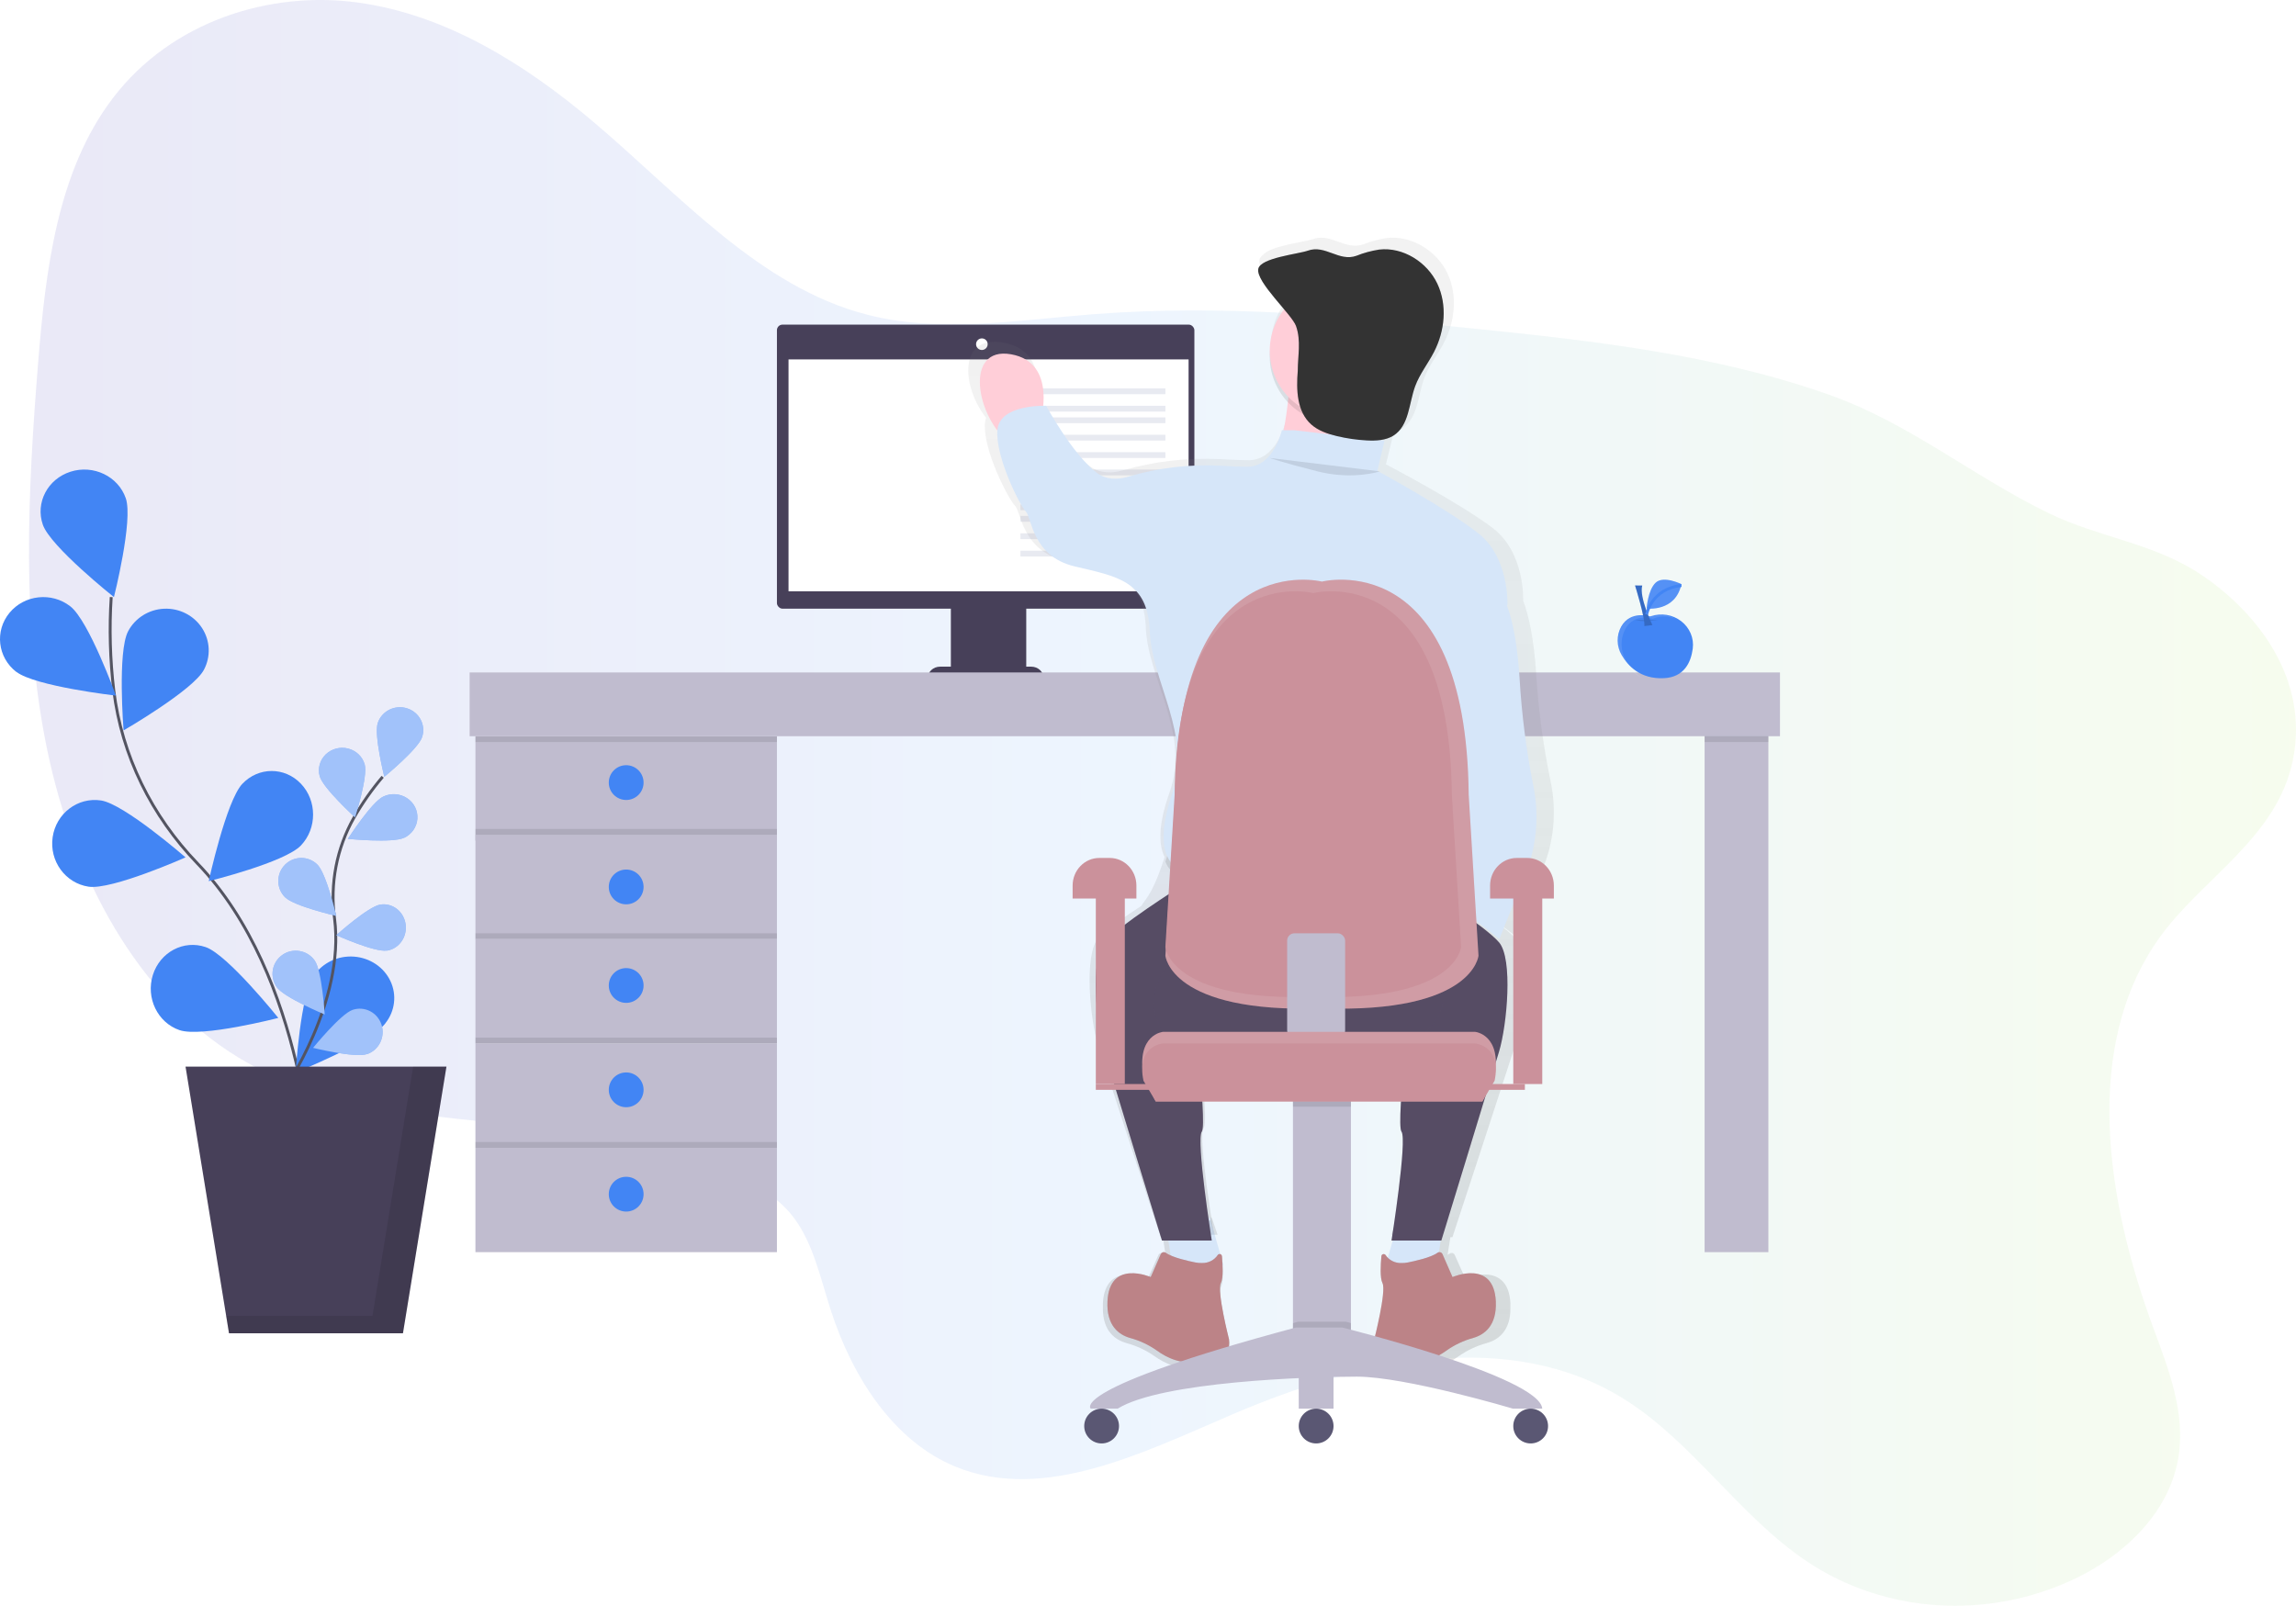 <?xml version="1.0" encoding="UTF-8"?>
<svg width="396px" height="277px" viewBox="0 0 396 277" version="1.1" xmlns="http://www.w3.org/2000/svg" xmlns:xlink="http://www.w3.org/1999/xlink">
    <!-- Generator: Sketch 51 (57462) - http://www.bohemiancoding.com/sketch -->
    <title>undraw_social_networking_nqk4</title>
    <desc>Created with Sketch.</desc>
    <defs>
        <linearGradient x1="0.258%" y1="49.75%" x2="101.258%" y2="49.75%" id="linearGradient-1">
            <stop stop-color="#3023AE" offset="0%"></stop>
            <stop stop-color="#53A0FD" offset="47.525%"></stop>
            <stop stop-color="#B4EC51" offset="100%"></stop>
        </linearGradient>
        <linearGradient x1="49.997%" y1="100%" x2="49.997%" y2="-0.012%" id="linearGradient-2">
            <stop stop-color="#808080" stop-opacity="0.25" offset="0%"></stop>
            <stop stop-color="#808080" stop-opacity="0.12" offset="54%"></stop>
            <stop stop-color="#808080" stop-opacity="0.1" offset="100%"></stop>
        </linearGradient>
    </defs>
    <g id="Page-1" stroke="none" stroke-width="1" fill="none" fill-rule="evenodd">
        <g id="Desktop-HD-Copy" transform="translate(-974, -808)">
            <rect fill="#FFFFFF" x="0" y="0" width="1440" height="2595"></rect>
            <g id="Group-11" transform="translate(77, 808)">
                <g id="undraw_social_networking_nqk4" transform="translate(897, 0)">
                    <path d="M372.63,161.508 C358.884,180.441 363.42,207.468 371.366,228.999 C374.028,236.207 377.051,243.83 375.671,251.672 C373.986,261.259 366.064,268.442 357.83,272.354 C342.82,279.484 325.088,278.346 311.661,269.362 C300.073,261.608 291.917,248.722 280.105,241.338 C260.336,228.985 234.672,234.504 212.671,243.936 C197.105,250.608 180.055,259.201 164.886,253.04 C154.212,248.705 147.024,237.669 143.242,225.873 C141.416,220.177 140.138,213.995 136.501,209.536 C134.338,206.886 131.48,205.039 128.541,203.495 C101.718,189.397 67.216,198.209 41.212,182.479 C23.655,171.856 12.728,151.241 8.188,129.568 C3.648,107.896 4.772,85.018 6.58,62.532 C7.865,46.552 9.898,29.475 19.47,16.917 C29.593,3.637 46.559,-1.643 61.732,0.44 C76.904,2.523 90.503,10.993 102.406,21.073 C117.283,33.673 130.981,49.488 149.496,54.267 C162.105,57.523 175.5,55.218 188.608,54.2 C210.518,52.501 232.351,54.457 254.051,56.667 C274.824,58.782 295.74,61.143 315.414,68.076 C329.336,72.982 340.372,82.255 353.48,88.592 C362.023,92.723 371.422,93.682 379.463,99.018 C389.386,105.591 398.354,117.236 395.443,131.211 C392.694,144.491 379.927,151.459 372.63,161.508 Z" id="Shape" fill="url(#linearGradient-1)" fill-rule="nonzero" opacity="0.1"></path>
                    <rect id="Rectangle-path" fill="#474059" fill-rule="nonzero" x="134" y="56" width="72" height="49" rx="0.961"></rect>
                    <rect id="Rectangle-path" fill="#FFFFFF" fill-rule="nonzero" x="136" y="62" width="69" height="40"></rect>
                    <ellipse id="Oval" fill="#FFFFFF" fill-rule="nonzero" cx="169.346" cy="59.374" rx="1" ry="1"></ellipse>
                    <rect id="Rectangle-path" fill="#474059" fill-rule="nonzero" x="164" y="103" width="13" height="13"></rect>
                    <path d="M162.143,115 L177.857,115 C179.041,115 180,115.895 180,117 L160,117 C160,115.895 160.959,115 162.143,115 Z" id="Shape" fill="#474059" fill-rule="nonzero"></path>
                    <rect id="Rectangle-path" fill="#C0BCCF" fill-rule="nonzero" x="82" y="127" width="52" height="18"></rect>
                    <rect id="Rectangle-path" fill="#C0BCCF" fill-rule="nonzero" x="294" y="118" width="11" height="98"></rect>
                    <rect id="Rectangle-path" fill="#000000" fill-rule="nonzero" opacity="0.1" x="82" y="127" width="52" height="1"></rect>
                    <rect id="Rectangle-path" fill="#000000" fill-rule="nonzero" opacity="0.1" x="294" y="118" width="11" height="10"></rect>
                    <rect id="Rectangle-path" fill="#C0BCCF" fill-rule="nonzero" x="82" y="144" width="52" height="18"></rect>
                    <circle id="Oval" fill="#4285F4" fill-rule="nonzero" cx="108" cy="153" r="3"></circle>
                    <circle id="Oval" fill="#4285F4" fill-rule="nonzero" cx="108" cy="135" r="3"></circle>
                    <rect id="Rectangle-path" fill="#C0BCCF" fill-rule="nonzero" x="82" y="162" width="52" height="18"></rect>
                    <circle id="Oval" fill="#4285F4" fill-rule="nonzero" cx="108" cy="170" r="3"></circle>
                    <rect id="Rectangle-path" fill="#C0BCCF" fill-rule="nonzero" x="82" y="180" width="52" height="18"></rect>
                    <circle id="Oval" fill="#4285F4" fill-rule="nonzero" cx="108" cy="188" r="3"></circle>
                    <rect id="Rectangle-path" fill="#C0BCCF" fill-rule="nonzero" x="82" y="198" width="52" height="18"></rect>
                    <circle id="Oval" fill="#4285F4" fill-rule="nonzero" cx="108" cy="206" r="3"></circle>
                    <rect id="Rectangle-path" fill="#000000" fill-rule="nonzero" opacity="0.1" x="82" y="161" width="52" height="1"></rect>
                    <rect id="Rectangle-path" fill="#000000" fill-rule="nonzero" opacity="0.1" x="82" y="143" width="52" height="1"></rect>
                    <rect id="Rectangle-path" fill="#000000" fill-rule="nonzero" opacity="0.1" x="82" y="179" width="52" height="1"></rect>
                    <rect id="Rectangle-path" fill="#000000" fill-rule="nonzero" opacity="0.1" x="82" y="197" width="52" height="1"></rect>
                    <path d="M54,203 C54,203 52.828,168.462 34.051,148.946 C26.17,140.757 20.994,130.356 19.623,119.1 C18.983,113.758 18.836,108.369 19.183,103" id="Shape" stroke="#535461" stroke-width="0.5"></path>
                    <path d="M7.385,90.507 C8.696,94.296 19.651,103 19.651,103 C19.651,103 23.007,89.74 21.696,85.954 C20.386,82.165 16.12,80.113 12.168,81.369 C8.216,82.626 6.075,86.715 7.385,90.503 L7.385,90.507 Z" id="Shape" fill="#4285F4" fill-rule="nonzero"></path>
                    <path d="M2.813,115.889 C6.035,118.393 20,120 20,120 C20,120 15.345,107.094 12.123,104.593 C8.91,102.09 4.217,102.591 1.64,105.711 C-0.937,108.832 -0.421,113.39 2.791,115.893 L2.813,115.889 Z" id="Shape" fill="#4285F4" fill-rule="nonzero"></path>
                    <path d="M15.273,152.955 C19.288,153.561 32,147.901 32,147.901 C32,147.901 21.433,138.692 17.422,138.082 C13.408,137.475 9.673,140.312 9.08,144.419 C8.487,148.526 11.26,152.347 15.273,152.955 Z" id="Shape" fill="#4285F4" fill-rule="nonzero"></path>
                    <path d="M30.981,177.706 C34.77,179.002 48,175.598 48,175.598 C48,175.598 39.262,164.675 35.473,163.379 C31.686,162.079 27.607,164.232 26.363,168.189 C25.118,172.145 27.18,176.406 30.967,177.706 L30.981,177.706 Z" id="Shape" fill="#4285F4" fill-rule="nonzero"></path>
                    <path d="M35.169,115.543 C33.29,119.077 21.314,126 21.314,126 C21.314,126 20.225,112.422 22.103,108.884 C23.317,106.598 25.685,105.12 28.313,105.007 C30.941,104.894 33.432,106.163 34.846,108.337 C36.26,110.51 36.383,113.257 35.169,115.543 Z" id="Shape" fill="#4285F4" fill-rule="nonzero"></path>
                    <path d="M51.917,145.834 C49.132,148.778 36,152 36,152 C36,152 39.015,138.157 41.798,135.213 C44.582,132.27 49.104,132.261 51.899,135.193 C54.693,138.125 54.702,142.887 51.917,145.83 L51.917,145.834 Z" id="Shape" fill="#4285F4" fill-rule="nonzero"></path>
                    <path d="M66.49,176.499 C64.097,179.738 51,185 51,185 C51,185 51.788,171.475 54.185,168.233 C55.695,166.044 58.336,164.814 61.075,165.023 C63.815,165.233 66.217,166.849 67.341,169.239 C68.466,171.629 68.134,174.414 66.476,176.503 L66.49,176.499 Z" id="Shape" fill="#4285F4" fill-rule="nonzero"></path>
                    <path d="M49,188 C49,188 59.552,172.78 57.702,158.459 C56.887,152.458 58.057,146.356 61.037,141.07 C62.47,138.568 64.131,136.201 66,134" id="Shape" stroke="#535461" stroke-width="0.5"></path>
                    <path d="M65.156,124.713 C64.467,126.782 66.286,134 66.286,134 C66.286,134 72.112,129.227 72.8,127.162 C73.49,125.095 72.337,122.871 70.226,122.196 C68.115,121.52 65.845,122.649 65.156,124.717 L65.156,124.713 Z" id="Shape" fill="#4285F4" fill-rule="nonzero"></path>
                    <path d="M55.134,133.89 C55.701,135.962 61.236,141 61.236,141 C61.236,141 63.475,133.976 62.908,131.897 C62.54,130.553 61.46,129.5 60.074,129.136 C58.687,128.772 57.205,129.151 56.186,130.132 C55.168,131.113 54.766,132.545 55.134,133.89 Z" id="Shape" fill="#4285F4" fill-rule="nonzero"></path>
                    <path d="M49.168,154.782 C50.716,156.327 58,158 58,158 C58,158 56.301,150.7 54.75,149.154 C53.199,147.608 50.692,147.616 49.151,149.172 C47.61,150.728 47.617,153.242 49.168,154.789 L49.168,154.782 Z" id="Shape" fill="#4285F4" fill-rule="nonzero"></path>
                    <path d="M47.74,170.305 C49.022,172.1 56,175 56,175 C56,175 55.549,167.475 54.267,165.68 C52.986,163.883 50.487,163.461 48.685,164.738 C46.883,166.015 46.46,168.507 47.74,170.305 Z" id="Shape" fill="#4285F4" fill-rule="nonzero"></path>
                    <path d="M69.705,144.516 C67.678,145.48 60,144.706 60,144.706 C60,144.706 64.084,138.353 66.115,137.404 C67.427,136.781 68.981,136.884 70.193,137.675 C71.405,138.466 72.09,139.823 71.99,141.237 C71.89,142.65 71.021,143.904 69.709,144.527 L69.705,144.516 Z" id="Shape" fill="#4285F4" fill-rule="nonzero"></path>
                    <path d="M66.728,163.974 C64.633,164.306 58,161.32 58,161.32 C58,161.32 63.493,156.381 65.588,156.046 C67.682,155.713 69.637,157.22 69.956,159.413 C70.274,161.607 68.835,163.655 66.742,163.989 L66.728,163.974 Z" id="Shape" fill="#4285F4" fill-rule="nonzero"></path>
                    <path d="M63.3,181.831 C61.234,182.545 54,180.76 54,180.76 C54,180.76 58.748,174.91 60.814,174.206 C62.88,173.506 65.111,174.647 65.798,176.757 C66.484,178.867 65.366,181.145 63.3,181.846 L63.3,181.831 Z" id="Shape" fill="#4285F4" fill-rule="nonzero"></path>
                    <path d="M65.156,124.713 C64.467,126.782 66.286,134 66.286,134 C66.286,134 72.112,129.227 72.8,127.162 C73.49,125.095 72.337,122.871 70.226,122.196 C68.115,121.52 65.845,122.649 65.156,124.717 L65.156,124.713 Z" id="Shape" fill="#FFFFFF" fill-rule="nonzero" opacity="0.5"></path>
                    <path d="M55.134,133.89 C55.701,135.962 61.236,141 61.236,141 C61.236,141 63.475,133.976 62.908,131.897 C62.54,130.553 61.46,129.5 60.074,129.136 C58.687,128.772 57.205,129.151 56.186,130.132 C55.168,131.113 54.766,132.545 55.134,133.89 Z" id="Shape" fill="#FFFFFF" fill-rule="nonzero" opacity="0.5"></path>
                    <path d="M49.168,154.782 C50.716,156.327 58,158 58,158 C58,158 56.301,150.7 54.75,149.154 C53.199,147.608 50.692,147.616 49.151,149.172 C47.61,150.728 47.617,153.242 49.168,154.789 L49.168,154.782 Z" id="Shape" fill="#FFFFFF" fill-rule="nonzero" opacity="0.5"></path>
                    <path d="M47.74,170.305 C49.022,172.1 56,175 56,175 C56,175 55.549,167.475 54.267,165.68 C52.986,163.883 50.487,163.461 48.685,164.738 C46.883,166.015 46.46,168.507 47.74,170.305 Z" id="Shape" fill="#FFFFFF" fill-rule="nonzero" opacity="0.5"></path>
                    <path d="M69.705,144.516 C67.678,145.48 60,144.706 60,144.706 C60,144.706 64.084,138.353 66.115,137.404 C67.427,136.781 68.981,136.884 70.193,137.675 C71.405,138.466 72.09,139.823 71.99,141.237 C71.89,142.65 71.021,143.904 69.709,144.527 L69.705,144.516 Z" id="Shape" fill="#FFFFFF" fill-rule="nonzero" opacity="0.5"></path>
                    <path d="M66.728,163.974 C64.633,164.306 58,161.32 58,161.32 C58,161.32 63.493,156.381 65.588,156.046 C67.682,155.713 69.637,157.22 69.956,159.413 C70.274,161.607 68.835,163.655 66.742,163.989 L66.728,163.974 Z" id="Shape" fill="#FFFFFF" fill-rule="nonzero" opacity="0.5"></path>
                    <path d="M63.3,181.831 C61.234,182.545 54,180.76 54,180.76 C54,180.76 58.748,174.91 60.814,174.206 C62.88,173.506 65.111,174.647 65.798,176.757 C66.484,178.867 65.366,181.145 63.3,181.846 L63.3,181.831 Z" id="Shape" fill="#FFFFFF" fill-rule="nonzero" opacity="0.5"></path>
                    <polygon id="Shape" fill="#474059" fill-rule="nonzero" points="69.498 230 39.499 230 32 184 77 184"></polygon>
                    <polygon id="Shape" fill="#000000" fill-rule="nonzero" opacity="0.1" points="71.254 184 64.247 226.985 39 226.985 39.492 230 69.496 230 77 184"></polygon>
                    <rect id="Rectangle-path" fill="#C0BCCF" fill-rule="nonzero" x="81" y="116" width="226" height="11"></rect>
                    <rect id="Rectangle-path" fill="#E8EAF1" fill-rule="nonzero" x="176" y="67" width="25" height="1"></rect>
                    <rect id="Rectangle-path" fill="#E8EAF1" fill-rule="nonzero" x="176" y="70" width="25" height="1"></rect>
                    <rect id="Rectangle-path" fill="#E8EAF1" fill-rule="nonzero" x="176" y="72" width="25" height="1"></rect>
                    <rect id="Rectangle-path" fill="#E8EAF1" fill-rule="nonzero" x="176" y="75" width="25" height="1"></rect>
                    <rect id="Rectangle-path" fill="#E8EAF1" fill-rule="nonzero" x="176" y="78" width="25" height="1"></rect>
                    <rect id="Rectangle-path" fill="#E8EAF1" fill-rule="nonzero" x="176" y="81" width="25" height="1"></rect>
                    <rect id="Rectangle-path" fill="#E8EAF1" fill-rule="nonzero" x="176" y="84" width="25" height="1"></rect>
                    <rect id="Rectangle-path" fill="#E8EAF1" fill-rule="nonzero" x="176" y="87" width="25" height="1"></rect>
                    <rect id="Rectangle-path" fill="#E8EAF1" fill-rule="nonzero" x="176" y="89" width="25" height="1"></rect>
                    <rect id="Rectangle-path" fill="#E8EAF1" fill-rule="nonzero" x="176" y="92" width="25" height="1"></rect>
                    <rect id="Rectangle-path" fill="#E8EAF1" fill-rule="nonzero" x="176" y="95" width="25" height="1"></rect>
                    <path d="M265.946,150.2 C268.015,145.343 268.536,139.964 267.44,134.798 C266.16,128.629 265.324,122.376 264.939,116.087 C264.539,110.06 263.662,106.156 262.704,103.626 C262.704,103.626 263.073,95.424 257.527,91.148 C251.98,86.872 239.036,80.097 239.036,80.097 L240.33,74.801 L240.278,74.801 C240.668,74.677 241.041,74.506 241.39,74.292 C241.759,74.06 242.095,73.78 242.39,73.459 C244.579,71.54 244.61,68.019 245.648,65.215 C246.448,63.058 247.946,61.209 249.02,59.164 C250.974,55.439 251.43,50.868 249.613,47.08 C247.795,43.292 243.491,40.568 239.194,41.057 C237.805,41.267 236.445,41.634 235.139,42.15 C232.027,43.246 229.571,40.143 226.46,41.243 C224.899,41.795 219.072,42.392 217.809,43.998 C217.52,44.187 217.308,44.474 217.213,44.806 C216.883,46.366 219.735,49.49 221.85,51.985 C220.169,54.03 219.249,56.596 219.247,59.245 C219.247,59.305 219.247,59.364 219.247,59.424 C219.247,59.484 219.247,59.544 219.247,59.603 C219.255,62.707 220.513,65.676 222.738,67.836 C222.559,69.404 222.292,71.168 221.91,72.974 L221.654,72.974 C221.654,72.974 220.174,79.39 215.368,79.39 C214.084,79.39 212.33,79.313 210.456,79.204 C204.795,78.917 199.126,79.572 193.678,81.14 C191.805,81.664 189.742,81.71 188.016,80.462 C183.891,77.479 179.449,69.882 178.843,68.824 C179.306,65.742 179.242,60.099 172.854,59.073 C165.365,57.871 165.775,66.564 170.083,72.095 C169.977,72.371 169.906,72.659 169.873,72.953 C169.504,77.588 173.942,86.144 175.05,87.212 C176.159,88.281 176.187,95.052 183.94,96.848 C191.692,98.643 197.27,99.343 197.621,108.257 C197.972,117.172 205.387,126.439 201.69,136.78 C199.469,142.986 200.048,146.236 200.866,147.842 C200.799,148.053 200.736,148.26 200.666,148.475 C199.824,151.036 198.778,153.608 197.621,155.151 C197.354,155.502 197.095,155.882 196.846,156.276 C193.836,158.229 190.693,160.415 189.479,161.747 C186.89,164.6 187.998,176.006 189.479,180.641 C190.959,185.276 200.203,213.44 200.203,213.44 L200.553,213.44 L200.666,214.143 L201.038,216.476 C200.916,216.411 200.799,216.338 200.687,216.259 C200.541,216.157 200.359,216.125 200.187,216.171 C200.016,216.217 199.874,216.337 199.799,216.498 L197.993,220.539 C197.993,220.539 190.598,217.337 190.219,224.826 C190.219,225.124 190.219,225.409 190.219,225.683 C190.201,229.664 192.39,231.147 194.267,231.681 C195.991,232.145 197.622,232.903 199.087,233.923 C200.866,235.202 203.574,236.51 206.654,235.8 C207.276,235.66 207.914,235.601 208.552,235.624 C209.881,235.663 212.13,235.273 212.06,232.3 C212.074,232.066 212.074,231.831 212.06,231.597 C212.06,231.597 210.499,225.578 210.432,222.812 C210.424,222.531 210.474,222.251 210.579,221.99 C210.842,221.484 210.93,220.528 210.905,219.506 C210.906,218.612 210.86,217.72 210.769,216.831 C210.747,216.66 210.621,216.52 210.454,216.48 C210.286,216.44 210.111,216.509 210.014,216.652 L209.955,216.733 C209.716,215.942 209.439,215.018 209.18,214.147 L208.966,213.444 L209.464,213.444 C209.464,213.444 206.499,195.941 207.608,194.535 C208.334,193.604 207.162,182.461 206.264,174.857 C215.273,175.43 229.631,173.835 239.453,173.343 C241.331,173.252 243.163,172.74 244.817,171.846 C243.93,179.056 242.281,193.467 243.109,194.532 C244.217,195.959 241.26,213.426 241.26,213.426 L241.706,213.426 L241.544,213.96 L241.6,213.96 C241.327,214.885 241.028,215.879 240.772,216.726 L240.713,216.645 C240.617,216.502 240.442,216.433 240.274,216.473 C240.106,216.513 239.98,216.653 239.959,216.824 C239.867,217.713 239.822,218.605 239.822,219.498 C239.822,220.521 239.888,221.477 240.148,221.983 C240.253,222.244 240.303,222.524 240.295,222.805 C240.229,225.588 238.668,231.59 238.668,231.59 C238.653,231.824 238.653,232.059 238.668,232.293 C238.594,235.28 240.843,235.659 242.176,235.617 C242.813,235.594 243.451,235.653 244.073,235.793 C247.153,236.495 249.862,235.192 251.64,233.916 C253.106,232.896 254.736,232.138 256.46,231.674 C258.337,231.14 260.526,229.657 260.508,225.676 C260.508,225.402 260.508,225.117 260.508,224.819 C260.119,217.337 252.724,220.539 252.724,220.539 L250.907,216.484 C250.832,216.322 250.69,216.203 250.519,216.157 C250.348,216.111 250.165,216.143 250.019,216.245 C249.907,216.324 249.79,216.397 249.669,216.462 L250.156,213.416 L250.507,213.416 C250.507,213.416 259.751,185.252 261.231,180.617 C262.711,175.982 263.82,164.572 261.231,161.722 C260.007,160.373 256.804,158.152 253.762,156.181 C256.362,157.744 258.857,159.477 261.231,161.367 L265.946,150.2 Z M249.977,153.774 L248.802,153.071 C248.558,152.648 248.26,152.26 247.915,151.915 C247.589,151.598 247.286,151.257 247.01,150.896 C246.287,148.706 243.617,139.651 247.178,134.981 C249.763,131.58 249.96,125.008 249.756,120.672 C251.51,129.285 253.966,141.405 254.204,143.892 C254.496,146.999 251.317,151.887 249.977,153.774 Z" id="Shape" fill="url(#linearGradient-2)" fill-rule="nonzero"></path>
                    <path d="M249,210.64 L247.571,220 L239,218.2 C239,218.2 240.786,212.08 241.143,210.64 C241.5,209.2 241.5,210.64 241.5,210.64 L249,210.64 Z" id="Shape" fill="#D6E6F9" fill-rule="nonzero"></path>
                    <path d="M211,218.2 L202.429,220 L201.439,213.52 L201,210.64 L208.5,210.64 C208.5,210.64 208.5,209.2 208.857,210.64 C208.986,211.158 209.3,212.289 209.654,213.52 C210.286,215.702 211,218.2 211,218.2 Z" id="Shape" fill="#D6E6F9" fill-rule="nonzero"></path>
                    <path d="M210,213 L201.457,213 L201,210.545 L208.8,210.545 C208.8,210.545 208.8,209.318 209.172,210.545 C209.305,210.987 209.632,211.951 210,213 Z" id="Shape" fill="#000000" fill-rule="nonzero" opacity="0.1"></path>
                    <path d="M240,213 L248.543,213 L249,210.545 L241.192,210.545 C241.192,210.545 241.192,209.318 240.821,210.545 C240.695,210.987 240.368,211.951 240,213 Z" id="Shape" fill="#000000" fill-rule="nonzero" opacity="0.1"></path>
                    <path d="M256.491,100 C256.491,100 261.036,100.354 262.086,117.006 C262.454,123.254 263.25,129.469 264.467,135.606 C265.506,140.731 265.019,146.053 263.068,150.897 L258.589,162 C258.589,162 250.196,154.914 247.399,155.269 C247.399,155.269 252.294,148.537 251.945,144.64 C251.595,140.743 246,112.754 246,112.754 L256.491,100 Z" id="Shape" fill="#D6E6F9" fill-rule="nonzero"></path>
                    <path d="M203.502,153 C203.502,153 192.849,159.738 190.443,162.576 C188.037,165.413 189.068,176.762 190.443,181.372 C191.818,185.983 200.409,214 200.409,214 L209,214 C209,214 206.251,196.622 207.282,195.203 C208.313,193.785 205.22,168.605 205.22,168.605 L203.502,153 Z" id="Shape" fill="#5F546F" fill-rule="nonzero"></path>
                    <path d="M245.498,153 C245.498,153 256.151,159.738 258.557,162.576 C260.963,165.413 259.932,176.762 258.557,181.372 C257.182,185.983 248.591,214 248.591,214 L240,214 C240,214 242.749,196.622 241.718,195.203 C240.687,193.785 243.78,168.605 243.78,168.605 L245.498,153 Z" id="Shape" fill="#5F546F" fill-rule="nonzero"></path>
                    <path d="M203.502,153 C203.502,153 192.849,159.738 190.443,162.576 C188.037,165.413 189.068,176.762 190.443,181.372 C191.818,185.983 200.409,214 200.409,214 L209,214 C209,214 206.251,196.622 207.282,195.203 C208.313,193.785 205.22,168.605 205.22,168.605 L203.502,153 Z" id="Shape" fill="#000000" fill-rule="nonzero" opacity="0.1"></path>
                    <path d="M245.498,153 C245.498,153 256.151,159.738 258.557,162.576 C260.963,165.413 259.932,176.762 258.557,181.372 C257.182,185.983 248.591,214 248.591,214 L240,214 C240,214 242.749,196.622 241.718,195.203 C240.687,193.785 243.78,168.605 243.78,168.605 L245.498,153 Z" id="Shape" fill="#000000" fill-rule="nonzero" opacity="0.1"></path>
                    <path d="M222.491,63.531 C222.491,63.531 222.491,77.414 217.589,84.533 C212.687,91.652 240,85.601 240,85.601 C238.756,84.67 237.837,83.361 237.374,81.863 C235.931,76.641 235.385,67.443 237.549,63.531 C240.7,57.836 222.491,63.531 222.491,63.531 Z" id="Shape" fill="#FFCED8" fill-rule="nonzero"></path>
                    <circle id="Oval" fill="#000000" fill-rule="nonzero" opacity="0.1" cx="230.5" cy="61.5" r="11.5"></circle>
                    <circle id="Oval" fill="#FFCED8" fill-rule="nonzero" cx="230.5" cy="60.5" r="11.5"></circle>
                    <path d="M238.69,180.715 C226.187,181.27 205.389,183.606 202.236,180.14 C197.15,174.551 198.954,169.521 201.579,166.458 C202.606,165.255 203.529,163.241 204.277,161.231 C204.529,160.55 204.763,159.873 204.976,159.227 C205.784,156.726 208.472,155 211.513,155 L236.761,155 C239.82,155 242.511,156.754 243.305,159.256 C243.659,160.43 244.202,161.538 244.912,162.536 C245.285,163.054 245.718,163.525 246.202,163.939 C247.475,165.023 248.3,167.36 248.834,169.931 C249.963,175.376 245.182,180.428 238.69,180.715 Z" id="Shape" fill="#5F546F" fill-rule="nonzero"></path>
                    <path d="M238.69,180.715 C226.187,181.27 205.389,183.606 202.236,180.14 C197.15,174.551 198.954,169.521 201.579,166.458 C202.606,165.255 203.529,163.241 204.277,161.231 C204.529,160.55 204.763,159.873 204.976,159.227 C205.784,156.726 208.472,155 211.513,155 L236.761,155 C239.82,155 242.511,156.754 243.305,159.256 C243.659,160.43 244.202,161.538 244.912,162.536 C245.285,163.054 245.718,163.525 246.202,163.939 C247.475,165.023 248.3,167.36 248.834,169.931 C249.963,175.376 245.182,180.428 238.69,180.715 Z" id="Shape" fill="#000000" fill-rule="nonzero" opacity="0.1"></path>
                    <path d="M206.203,217.786 C205.091,217.567 202.19,216.942 201.064,216.105 C200.924,216.006 200.746,215.975 200.58,216.02 C200.414,216.066 200.278,216.183 200.211,216.338 L198.471,220.301 C198.471,220.301 191.369,217.175 191.013,224.468 C190.807,228.722 193.016,230.257 194.895,230.799 C196.562,231.251 198.133,231.988 199.537,232.977 C201.245,234.22 203.848,235.494 206.803,234.807 C207.4,234.67 208.012,234.612 208.625,234.633 C209.949,234.675 212.233,234.286 211.981,231.06 C211.981,231.06 209.85,222.725 210.56,221.336 C211.008,220.46 210.89,218.21 210.745,216.661 C210.724,216.504 210.608,216.376 210.451,216.337 C210.295,216.297 210.129,216.356 210.035,216.484 C209.435,217.386 208.396,217.913 207.296,217.873 C206.93,217.884 206.563,217.855 206.203,217.786 Z" id="Shape" fill="#000000" fill-rule="nonzero" opacity="0.1"></path>
                    <path d="M206.203,217.786 C205.091,217.567 202.19,216.942 201.064,216.105 C200.924,216.006 200.746,215.975 200.58,216.02 C200.414,216.066 200.278,216.183 200.211,216.338 L198.471,220.301 C198.471,220.301 191.369,217.175 191.013,224.468 C190.807,228.722 193.016,230.257 194.895,230.799 C196.562,231.251 198.133,231.988 199.537,232.977 C201.245,234.22 203.848,235.494 206.803,234.807 C207.4,234.67 208.012,234.612 208.625,234.633 C209.949,234.675 212.233,234.286 211.981,231.06 C211.981,231.06 209.85,222.725 210.56,221.336 C211.008,220.46 210.89,218.21 210.745,216.661 C210.724,216.504 210.608,216.376 210.451,216.337 C210.295,216.297 210.129,216.356 210.035,216.484 C209.435,217.386 208.396,217.913 207.296,217.873 C206.93,217.884 206.563,217.855 206.203,217.786 Z" id="Shape" fill="#BC8387" fill-rule="nonzero"></path>
                    <path d="M242.79,217.786 C243.903,217.567 246.808,216.942 247.935,216.105 C248.075,216.006 248.253,215.975 248.419,216.02 C248.585,216.066 248.721,216.183 248.788,216.338 L250.52,220.299 C250.52,220.299 257.631,217.175 257.987,224.465 C258.193,228.718 255.981,230.252 254.1,230.794 C252.44,231.25 250.875,231.989 249.478,232.977 C247.768,234.22 245.162,235.494 242.203,234.807 C241.606,234.67 240.993,234.612 240.379,234.633 C239.053,234.675 236.767,234.286 237.019,231.061 C237.019,231.061 239.153,222.729 238.442,221.341 C237.994,220.466 238.111,218.216 238.257,216.668 C238.277,216.511 238.394,216.382 238.551,216.343 C238.707,216.304 238.873,216.363 238.968,216.491 C239.568,217.392 240.609,217.92 241.709,217.879 C242.072,217.887 242.434,217.855 242.79,217.786 Z" id="Shape" fill="#000000" fill-rule="nonzero" opacity="0.1"></path>
                    <path d="M242.79,217.786 C243.903,217.567 246.808,216.942 247.935,216.105 C248.075,216.006 248.253,215.975 248.419,216.02 C248.585,216.066 248.721,216.183 248.788,216.338 L250.52,220.299 C250.52,220.299 257.631,217.175 257.987,224.465 C258.193,228.718 255.981,230.252 254.1,230.794 C252.44,231.25 250.875,231.989 249.478,232.977 C247.768,234.22 245.162,235.494 242.203,234.807 C241.606,234.67 240.993,234.612 240.379,234.633 C239.053,234.675 236.767,234.286 237.019,231.061 C237.019,231.061 239.153,222.729 238.442,221.341 C237.994,220.466 238.111,218.216 238.257,216.668 C238.277,216.511 238.394,216.382 238.551,216.343 C238.707,216.304 238.873,216.363 238.968,216.491 C239.568,217.392 240.609,217.92 241.709,217.879 C242.072,217.887 242.434,217.855 242.79,217.786 Z" id="Shape" fill="#BC8387" fill-rule="nonzero"></path>
                    <path d="M179.44,72.756 C179.44,72.756 182.488,62.523 174.361,61.112 C166.233,59.7 168.265,72.051 174.361,76.638 C180.456,81.225 179.44,72.756 179.44,72.756 Z" id="Shape" fill="#FFCED8" fill-rule="nonzero"></path>
                    <path d="M245,152.486 C235.204,168.259 202.319,150.429 202.319,150.429 C202.319,150.429 201.539,150.011 201,148.646 C201.269,147.813 201.518,146.98 201.742,146.188 C202.61,143.116 205.466,140.992 208.718,141 L235.656,141 C238.919,140.993 241.78,143.135 242.632,146.222 C242.999,147.639 243.577,148.995 244.346,150.247 C244.692,151.629 245,152.486 245,152.486 Z" id="Shape" fill="#000000" fill-rule="nonzero" opacity="0.1"></path>
                    <path d="M223.193,74.213 L221.09,74.213 C221.09,74.213 219.688,80.524 215.132,80.524 C213.915,80.524 212.254,80.45 210.467,80.338 C205.095,80.056 199.715,80.7 194.561,82.241 C192.784,82.757 190.832,82.802 189.195,81.575 C184.989,78.42 180.433,70.006 180.433,70.006 C180.433,70.006 172.371,69.656 172.021,74.213 C171.67,78.771 175.876,87.185 176.928,88.236 C177.979,89.288 177.979,95.949 185.34,97.702 C192.7,99.455 197.957,100.156 198.308,108.92 C198.658,117.685 205.668,126.8 202.163,136.966 C198.658,147.133 202.514,149.237 202.514,149.237 C202.514,149.237 235.46,167.467 245.274,151.34 C245.274,151.34 241.419,140.472 245.274,135.214 C249.13,129.955 247.377,116.984 247.377,116.984 L259.995,104.363 C259.995,104.363 260.346,96.3 255.088,92.093 C249.831,87.886 237.563,81.225 237.563,81.225 L238.79,76.015 L223.193,74.213 Z" id="Shape" fill="#D6E6F9" fill-rule="nonzero"></path>
                    <path d="M223.831,63.976 C223.56,67.252 223.667,70.99 226.147,73.214 C227.365,74.307 228.997,74.854 230.597,75.233 C232.282,75.633 234.001,75.881 235.732,75.974 C237.314,76.058 238.999,75.974 240.328,75.149 C243.05,73.433 242.986,69.619 244.076,66.636 C244.846,64.526 246.293,62.727 247.326,60.718 C249.207,57.084 249.649,52.619 247.896,48.922 C246.143,45.225 241.999,42.573 237.859,43.057 C236.514,43.263 235.199,43.622 233.939,44.126 C230.939,45.198 228.577,42.166 225.577,43.238 C223.938,43.823 217.424,44.467 217.025,46.371 C216.552,48.633 222.855,54.275 223.535,56.256 C224.43,58.807 223.831,61.366 223.831,63.976 Z" id="Shape" fill="#000000" fill-rule="nonzero" opacity="0.1"></path>
                    <path d="M223.831,63.976 C223.56,67.252 223.667,70.99 226.147,73.214 C227.365,74.307 228.997,74.854 230.597,75.233 C232.282,75.633 234.001,75.881 235.732,75.974 C237.314,76.058 238.999,75.974 240.328,75.149 C243.05,73.433 242.986,69.619 244.076,66.636 C244.846,64.526 246.293,62.727 247.326,60.718 C249.207,57.084 249.649,52.619 247.896,48.922 C246.143,45.225 241.999,42.573 237.859,43.057 C236.514,43.263 235.199,43.622 233.939,44.126 C230.939,45.198 228.577,42.166 225.577,43.238 C223.938,43.823 217.424,44.467 217.025,46.371 C216.552,48.633 222.855,54.275 223.535,56.256 C224.43,58.807 223.831,61.366 223.831,63.976 Z" id="Shape" fill="#333333" fill-rule="nonzero"></path>
                    <path d="M219,79 C219,79 221.151,79.774 227.245,81.315 C233.34,82.856 238,81.315 238,81.315" id="Shape" fill="#000000" fill-rule="nonzero" opacity="0.1"></path>
                    <path d="M203,129 C203,129 212.838,129.571 216,133.857 C219.162,138.143 220.216,139.571 224.081,139.571 C227.946,139.571 240.243,140.286 242,141" id="Shape" fill="#000000" fill-rule="nonzero" opacity="0.1"></path>
                    <rect id="Rectangle-path" fill="#C0BCCF" fill-rule="nonzero" x="224" y="236" width="6" height="7"></rect>
                    <rect id="Rectangle-path" fill="#CB919B" fill-rule="nonzero" x="261" y="153" width="5" height="34"></rect>
                    <rect id="Rectangle-path" fill="#CB919B" fill-rule="nonzero" x="253" y="187" width="10" height="1"></rect>
                    <rect id="Rectangle-path" fill="#CB919B" fill-rule="nonzero" x="189" y="153" width="5" height="34"></rect>
                    <rect id="Rectangle-path" fill="#CB919B" fill-rule="nonzero" x="189" y="187" width="10" height="1"></rect>
                    <rect id="Rectangle-path" fill="#C0BCCF" fill-rule="nonzero" x="223" y="189" width="10" height="41"></rect>
                    <path d="M228,173.941 C254.138,174.851 255,164.855 255,164.855 L253.312,137.137 C252.891,93.969 228,100.33 228,100.33 C228,100.33 203.109,93.983 202.688,137.137 L201,164.855 C201,164.855 201.844,174.851 228,173.941 Z" id="Shape" fill="#CB919B" fill-rule="nonzero"></path>
                    <path d="M228,173.941 C254.138,174.851 255,164.855 255,164.855 L253.312,137.137 C252.891,93.969 228,100.33 228,100.33 C228,100.33 203.109,93.983 202.688,137.137 L201,164.855 C201,164.855 201.844,174.851 228,173.941 Z" id="Shape" fill="#FFFFFF" fill-rule="nonzero" opacity="0.1"></path>
                    <path d="M226.5,171.945 C251.205,172.805 252,163.347 252,163.347 L250.407,137.127 C250.008,96.293 226.5,102.312 226.5,102.312 C226.5,102.312 202.992,96.293 202.593,137.127 L201,163.347 C201,163.347 201.795,172.805 226.5,171.945 Z" id="Shape" fill="#CB919B" fill-rule="nonzero"></path>
                    <rect id="Rectangle-path" fill="#C0BCCF" fill-rule="nonzero" x="222" y="161" width="10" height="18" rx="1.25"></rect>
                    <polygon id="Shape" fill="#000000" fill-rule="nonzero" opacity="0.1" points="233 228.24 233 229.908 223 229.908 223 228.252 223.871 228 232.143 228"></polygon>
                    <path d="M188.13,243 C188.13,243 183.918,239.607 223.5,229 L231.497,229 C231.497,229 265.581,237.476 266,243 L260.95,243 C260.95,243 242.429,237.476 234.01,237.476 C225.59,237.476 200.334,238.325 192.775,242.993 L188.13,243 Z" id="Shape" fill="#C0BCCF" fill-rule="nonzero"></path>
                    <path d="M189.605,148 L191.395,148 C193.938,148 196,150.132 196,152.762 L196,155 L185,155 L185,152.762 C185,150.132 187.062,148 189.605,148 Z" id="Shape" fill="#CB919B" fill-rule="nonzero"></path>
                    <path d="M261.605,148 L263.395,148 C265.938,148 268,150.132 268,152.762 L268,155 L257,155 L257,152.762 C257,150.132 259.062,148 261.605,148 Z" id="Shape" fill="#CB919B" fill-rule="nonzero"></path>
                    <circle id="Oval" fill="#5A5773" fill-rule="nonzero" cx="190" cy="246" r="3"></circle>
                    <circle id="Oval" fill="#5A5773" fill-rule="nonzero" cx="227" cy="246" r="3"></circle>
                    <circle id="Oval" fill="#5A5773" fill-rule="nonzero" cx="264" cy="246" r="3"></circle>
                    <rect id="Rectangle-path" fill="#000000" fill-rule="nonzero" opacity="0.1" x="223" y="189" width="10" height="1.912"></rect>
                    <path d="M227.499,190 L255.669,190 L257.782,185.715 C259.043,178.431 254.419,178 254.419,178 L200.582,178 C200.582,178 195.955,178.427 197.219,185.715 L199.332,190 L227.499,190 Z" id="Shape" fill="#CB919B" fill-rule="nonzero"></path>
                    <path d="M227.499,190 L255.669,190 L257.782,185.715 C259.043,178.431 254.419,178 254.419,178 L200.582,178 C200.582,178 195.955,178.427 197.219,185.715 L199.332,190 L227.499,190 Z" id="Shape" fill="#FFFFFF" fill-rule="nonzero" opacity="0.1"></path>
                    <path d="M227.499,190 L255.669,190 L257.782,186.428 C259.043,180.359 254.419,180 254.419,180 L200.582,180 C200.582,180 195.955,180.349 197.219,186.428 L199.332,190 L227.499,190 Z" id="Shape" fill="#CB919B" fill-rule="nonzero"></path>
                    <path d="M284.545,106.326 C284.545,106.326 281.223,105.247 279.625,108.073 C278.768,109.621 278.794,111.483 279.694,113.008 C280.746,114.831 282.908,117.2 287.009,116.987 C290.488,116.808 291.641,114.262 291.958,111.89 C292.193,110.087 291.438,108.295 289.962,107.156 C288.486,106.017 286.501,105.694 284.716,106.302 L284.545,106.326 Z" id="Shape" fill="#4285F4" fill-rule="nonzero"></path>
                    <path d="M280.353,113.769 C279.481,112.165 279.455,110.207 280.286,108.58 C281.834,105.642 285.052,106.744 285.052,106.744 L285.218,106.681 C286.445,106.218 287.794,106.25 289,106.769 C287.651,105.932 286.014,105.769 284.537,106.325 L284.372,106.387 C284.372,106.387 281.153,105.253 279.606,108.224 C278.775,109.851 278.8,111.808 279.673,113.412 C280.469,114.995 281.747,116.257 283.307,117 C282.058,116.224 281.036,115.106 280.353,113.769 Z" id="Shape" fill="#FFFFFF" fill-rule="nonzero" opacity="0.1"></path>
                    <path d="M282,107 C282,107 283.165,107.266 286,107" id="Shape" fill="#000000" fill-rule="nonzero" opacity="0.2"></path>
                    <path d="M282,101 C282,101 283.756,106.549 283.61,108 L285,107.831 C285,107.831 282.657,102.966 283.244,101.004 L282,101 Z" id="Shape" fill="#4285F4" fill-rule="nonzero"></path>
                    <path d="M282,101 C282,101 283.756,106.549 283.61,108 L285,107.831 C285,107.831 282.657,102.966 283.244,101.004 L282,101 Z" id="Shape" fill="#000000" fill-rule="nonzero" opacity="0.2"></path>
                    <path d="M290,100.762 C290,100.762 286.945,99.24 285.576,100.498 C284.207,101.756 284,104.969 284,104.969 C284,104.969 288.983,105.637 290,100.762 Z" id="Shape" fill="#4285F4" fill-rule="nonzero"></path>
                    <path d="M290,100.762 C290,100.762 286.945,99.24 285.576,100.498 C284.207,101.756 284,104.969 284,104.969 C284,104.969 288.983,105.637 290,100.762 Z" id="Shape" fill="#FFFFFF" fill-rule="nonzero" opacity="0.1"></path>
                    <path d="M284,106 C284,106 284.803,101.565 290,101" id="Shape" stroke="#4285F4" stroke-width="0.5"></path>
                </g>
            </g>
        </g>
    </g>
</svg>